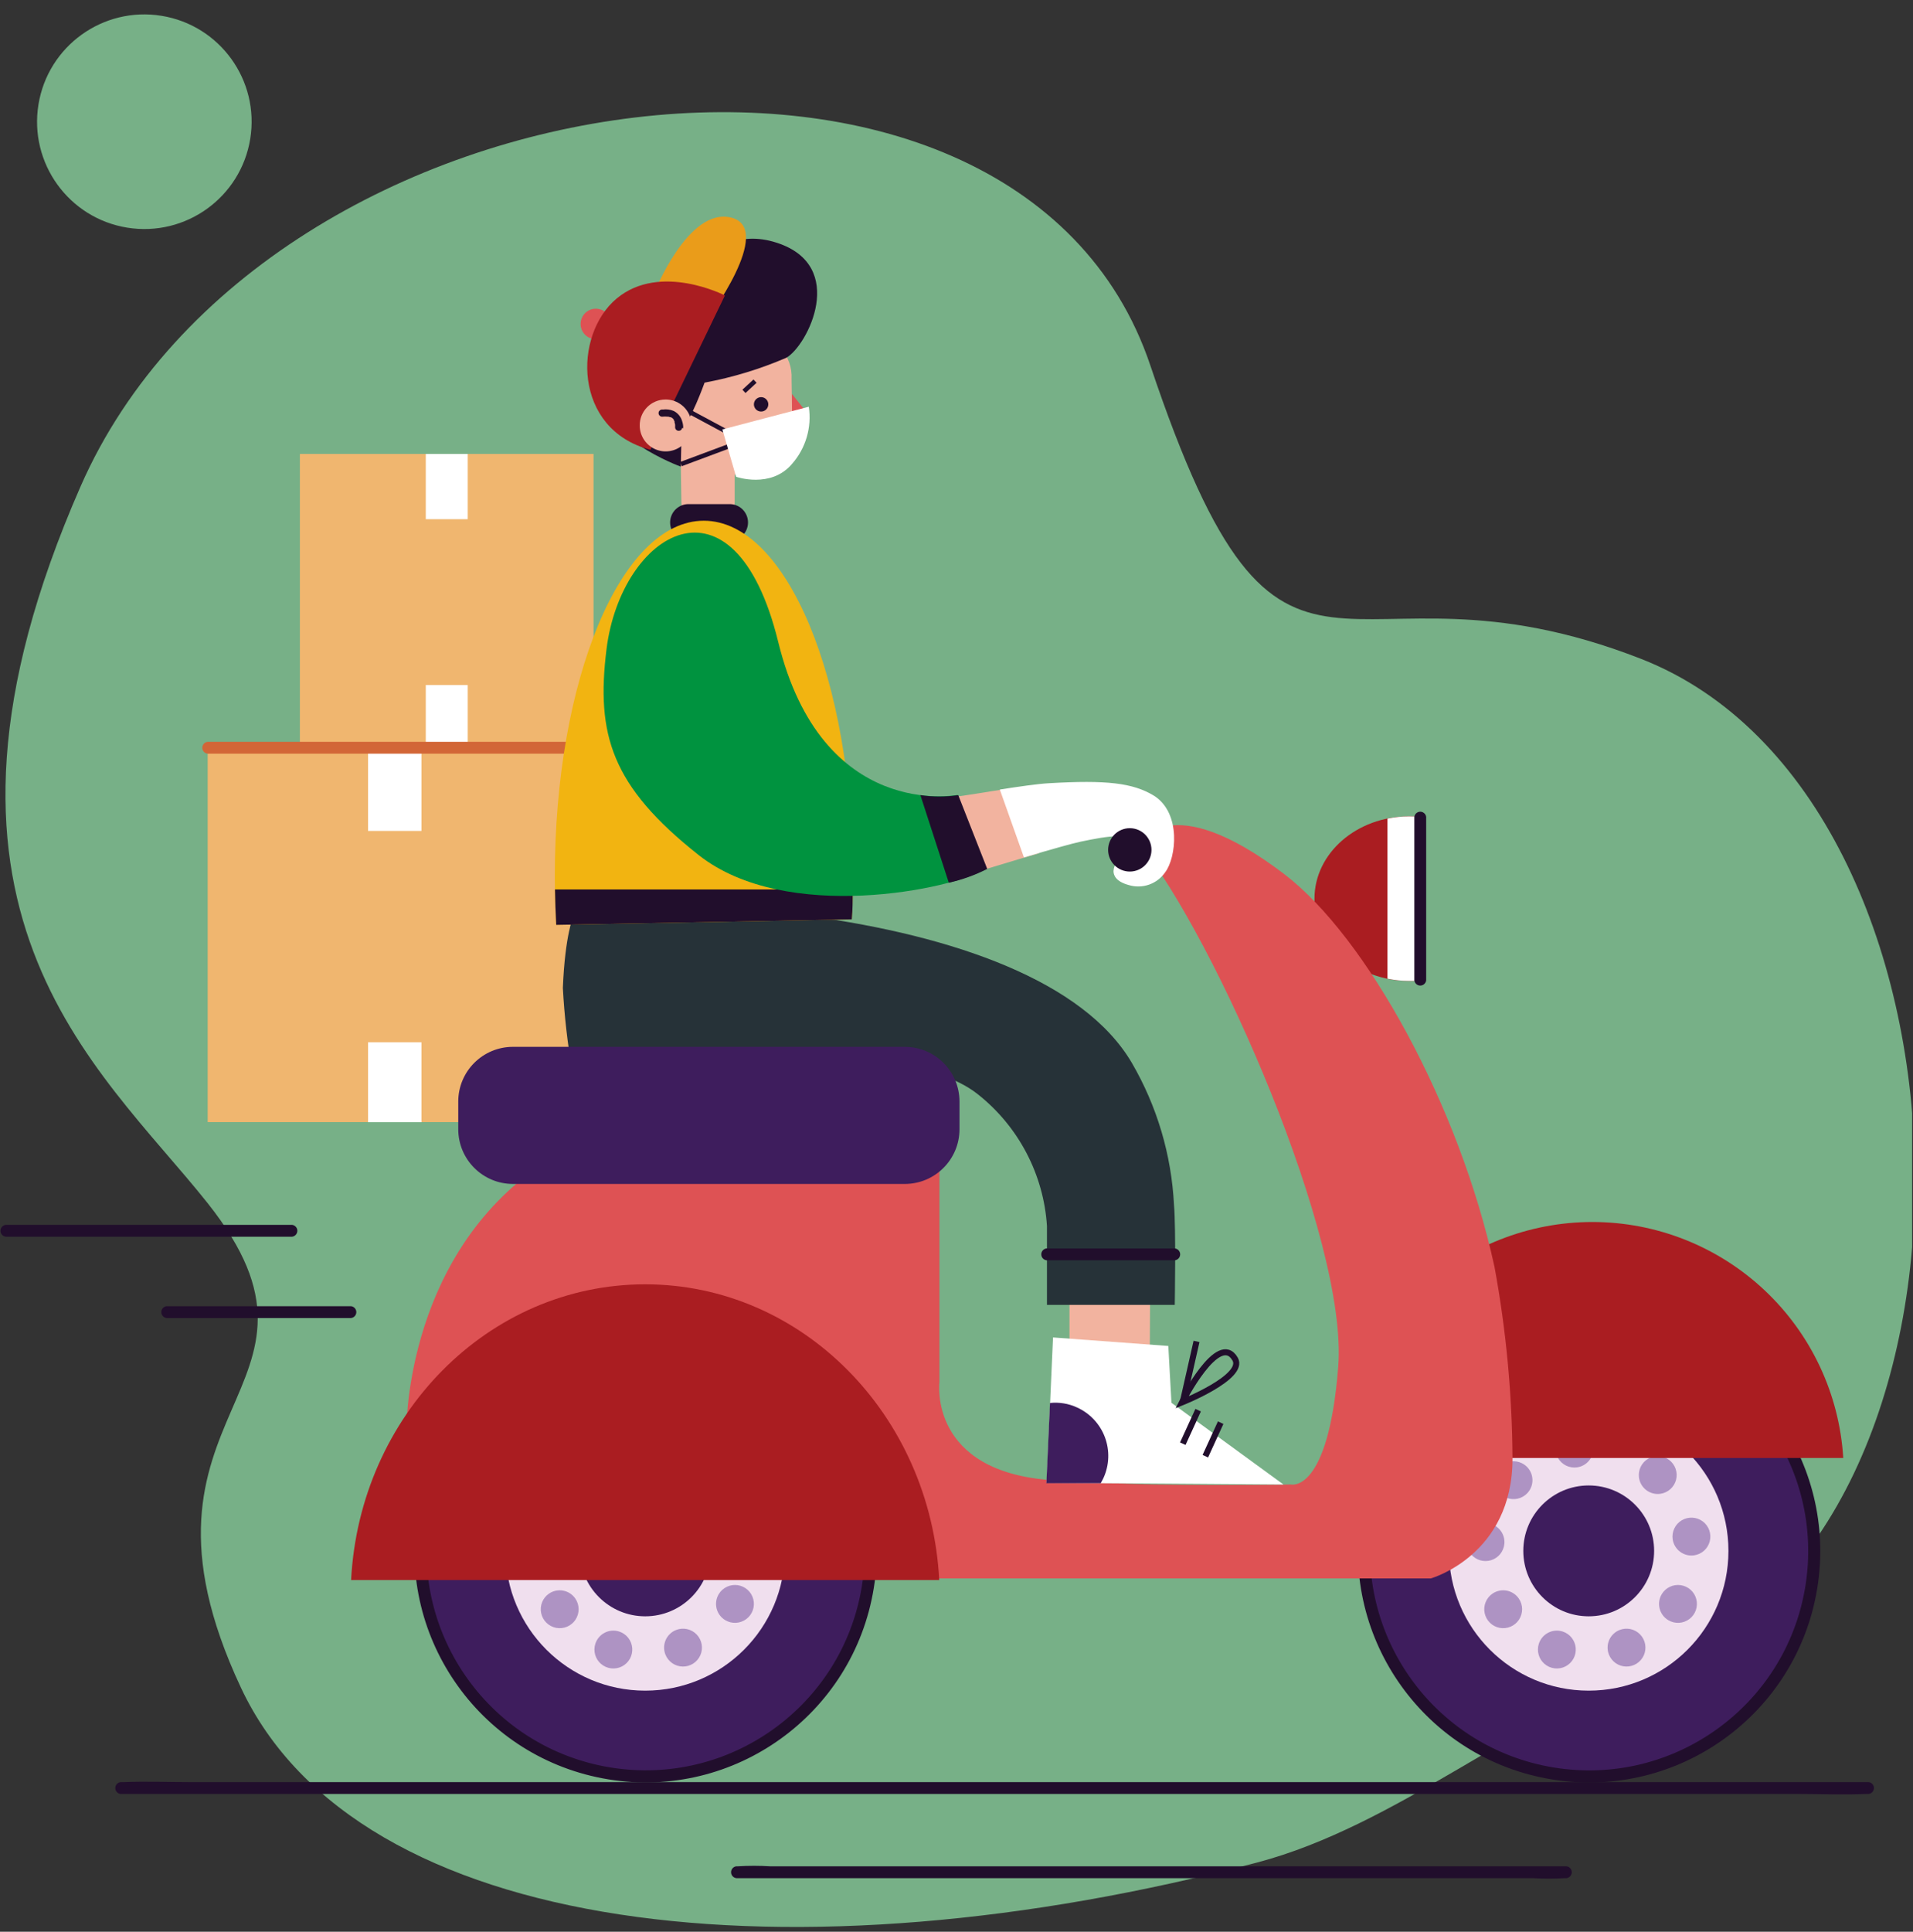 <svg width="317" height="320" viewBox="0 0 317 320" fill="none" xmlns="http://www.w3.org/2000/svg">
<rect x="0" y="0" width="317" height="320" fill="#333333" stroke="none"/>
<g clip-path="url(#clip0_9_1265)">
<g opacity="0.71">
<path d="M34.384 199.278C16.22 176.455 -17.381 150.651 13.365 80.549C44.11 10.447 168.423 -5.569 190.619 60.533C212.816 126.635 221.6 89.459 271.984 109.161C330.761 132.22 333.161 254.463 274.714 275.953C251.514 284.471 231.31 302.463 208.314 308.533C131.796 328.706 59.294 320.973 39.906 279.529C18.086 232.957 59.341 230.651 34.384 199.278Z" fill="#92E3A9"/>
<path d="M41.467 23C43.033 13.308 36.446 4.182 26.755 2.616C17.063 1.049 7.937 7.636 6.37 17.328C4.804 27.019 11.391 36.146 21.082 37.712C30.774 39.278 39.9 32.692 41.467 23Z" fill="#92E3A9"/>
</g>
<path d="M96.424 123.874H34.416V185.882H96.424V123.874Z" fill="#F0B66F"/>
<path d="M69.835 123.874H60.988V137.647H69.835V123.874Z" fill="white"/>
<path d="M69.835 172.659H60.988V185.898H69.835V172.659Z" fill="white"/>
<path d="M98.353 75.2H49.694V123.859H98.353V75.2Z" fill="#F0B66F"/>
<path d="M77.506 75.2H70.557V86.008H77.506V75.2Z" fill="white"/>
<path d="M77.506 113.474H70.557V123.859H77.506V113.474Z" fill="white"/>
<path d="M34.384 124.847H101.145C101.384 124.817 101.603 124.701 101.762 124.52C101.921 124.34 102.009 124.107 102.009 123.867C102.009 123.626 101.921 123.394 101.762 123.213C101.603 123.033 101.384 122.916 101.145 122.886H34.384C34.146 122.916 33.926 123.033 33.767 123.213C33.608 123.394 33.52 123.626 33.52 123.867C33.52 124.107 33.608 124.34 33.767 124.52C33.926 124.701 34.146 124.817 34.384 124.847Z" fill="#D26637"/>
<path d="M235.341 135.326C234.731 135.262 234.119 135.231 233.506 135.231C224.831 135.231 217.82 141.333 217.82 148.863C217.82 156.392 224.863 162.494 233.506 162.494C234.133 162.494 234.745 162.494 235.341 162.4V135.326Z" fill="#AA1D21"/>
<path d="M229.914 135.608V162.118C231.095 162.364 232.299 162.49 233.506 162.494C234.133 162.494 234.745 162.494 235.341 162.4V135.326C234.732 135.262 234.119 135.231 233.506 135.231C232.299 135.235 231.095 135.361 229.914 135.608Z" fill="white"/>
<path d="M234.369 135.326V162.4C234.399 162.639 234.515 162.858 234.696 163.017C234.876 163.176 235.108 163.264 235.349 163.264C235.59 163.264 235.822 163.176 236.002 163.017C236.183 162.858 236.299 162.639 236.329 162.4V135.326C236.299 135.087 236.183 134.867 236.002 134.708C235.822 134.549 235.59 134.462 235.349 134.462C235.108 134.462 234.876 134.549 234.696 134.708C234.515 134.867 234.399 135.087 234.369 135.326Z" fill="#210E2C"/>
<path d="M300.141 262.988C303.466 242.657 289.681 223.479 269.35 220.154C249.019 216.828 229.841 230.614 226.515 250.945C223.19 271.276 236.975 290.453 257.306 293.779C277.637 297.105 296.815 283.319 300.141 262.988Z" fill="#3E1D5D" stroke="#210E2C" stroke-width="2" stroke-miterlimit="10"/>
<path d="M263.263 280.063C276.05 280.063 286.416 269.697 286.416 256.91C286.416 244.123 276.05 233.757 263.263 233.757C250.476 233.757 240.11 244.123 240.11 256.91C240.11 269.697 250.476 280.063 263.263 280.063Z" fill="#F0DFEE"/>
<path d="M263.263 267.749C269.249 267.749 274.102 262.896 274.102 256.91C274.102 250.923 269.249 246.071 263.263 246.071C257.276 246.071 252.424 250.923 252.424 256.91C252.424 262.896 257.276 267.749 263.263 267.749Z" fill="#3E1D5D"/>
<path d="M261.318 243.074C260.704 243.158 260.08 243.058 259.523 242.787C258.966 242.516 258.502 242.086 258.189 241.552C257.876 241.018 257.728 240.403 257.764 239.785C257.799 239.166 258.017 238.573 258.39 238.078C258.762 237.583 259.273 237.21 259.857 237.005C260.441 236.8 261.073 236.773 261.673 236.926C262.273 237.08 262.814 237.407 263.228 237.868C263.642 238.328 263.911 238.901 264 239.514C264.06 239.924 264.038 240.342 263.935 240.743C263.832 241.145 263.651 241.522 263.401 241.853C263.152 242.184 262.839 242.463 262.482 242.672C262.124 242.882 261.728 243.019 261.318 243.074Z" fill="#AE93C3"/>
<path d="M253.082 247.357C252.656 247.806 252.107 248.12 251.503 248.258C250.9 248.396 250.269 248.352 249.69 248.132C249.111 247.912 248.61 247.525 248.251 247.021C247.891 246.517 247.689 245.918 247.669 245.299C247.649 244.68 247.813 244.069 248.14 243.543C248.467 243.017 248.943 242.6 249.506 242.343C250.07 242.087 250.697 242.003 251.308 242.103C251.92 242.202 252.488 242.48 252.941 242.902C253.245 243.184 253.489 243.524 253.661 243.901C253.832 244.278 253.927 244.686 253.94 245.1C253.954 245.514 253.884 245.927 253.737 246.314C253.59 246.702 253.367 247.056 253.082 247.357Z" fill="#AE93C3"/>
<path d="M249.286 255.749C249.228 256.366 248.989 256.951 248.599 257.432C248.208 257.913 247.684 258.268 247.093 258.451C246.501 258.635 245.868 258.639 245.274 258.464C244.68 258.289 244.151 257.941 243.754 257.466C243.357 256.99 243.11 256.408 243.044 255.792C242.977 255.176 243.094 254.555 243.381 254.005C243.667 253.456 244.109 253.004 244.652 252.705C245.195 252.407 245.814 252.276 246.431 252.329C246.844 252.365 247.245 252.482 247.613 252.673C247.98 252.864 248.306 253.127 248.571 253.445C248.836 253.762 249.036 254.13 249.159 254.525C249.282 254.921 249.325 255.337 249.286 255.749Z" fill="#AE93C3"/>
<path d="M251.686 264.816C252.035 265.329 252.223 265.934 252.228 266.554C252.232 267.175 252.053 267.782 251.712 268.301C251.372 268.819 250.885 269.225 250.314 269.467C249.743 269.709 249.112 269.776 248.503 269.66C247.894 269.543 247.332 269.249 246.89 268.814C246.448 268.379 246.145 267.823 246.019 267.215C245.893 266.608 245.95 265.977 246.182 265.402C246.415 264.827 246.813 264.333 247.325 263.984C247.666 263.752 248.049 263.59 248.453 263.506C248.857 263.422 249.273 263.419 249.678 263.496C250.083 263.573 250.469 263.73 250.813 263.956C251.158 264.182 251.455 264.475 251.686 264.816Z" fill="#AE93C3"/>
<path d="M258.965 270.274C259.553 270.468 260.071 270.832 260.453 271.319C260.835 271.807 261.064 272.396 261.112 273.014C261.159 273.631 261.023 274.249 260.72 274.789C260.417 275.33 259.961 275.768 259.409 276.049C258.857 276.331 258.234 276.442 257.619 276.37C257.004 276.298 256.424 276.046 255.952 275.645C255.48 275.244 255.137 274.712 254.967 274.116C254.797 273.52 254.807 272.888 254.996 272.298C255.122 271.904 255.325 271.538 255.594 271.222C255.862 270.907 256.19 270.648 256.559 270.46C256.928 270.271 257.33 270.158 257.743 270.126C258.156 270.095 258.571 270.145 258.965 270.274Z" fill="#AE93C3"/>
<path d="M268.392 270.008C268.97 269.783 269.602 269.735 270.208 269.87C270.813 270.005 271.366 270.316 271.794 270.764C272.223 271.212 272.51 271.778 272.617 272.389C272.725 273 272.649 273.629 272.399 274.196C272.149 274.764 271.736 275.245 271.213 275.579C270.69 275.912 270.08 276.083 269.459 276.069C268.839 276.056 268.237 275.859 267.729 275.503C267.22 275.147 266.829 274.649 266.604 274.071C266.454 273.687 266.382 273.277 266.391 272.865C266.4 272.452 266.49 272.046 266.656 271.669C266.822 271.291 267.061 270.95 267.359 270.666C267.657 270.381 268.008 270.157 268.392 270.008Z" fill="#AE93C3"/>
<path d="M275.357 264.094C275.673 263.56 276.141 263.132 276.701 262.864C277.26 262.596 277.887 262.5 278.501 262.588C279.115 262.677 279.69 262.945 280.151 263.359C280.613 263.774 280.942 264.316 281.095 264.917C281.249 265.519 281.221 266.152 281.014 266.737C280.808 267.322 280.433 267.833 279.936 268.205C279.439 268.577 278.843 268.793 278.224 268.827C277.604 268.86 276.989 268.709 276.455 268.392C275.739 267.968 275.222 267.276 275.016 266.47C274.81 265.664 274.933 264.81 275.357 264.094Z" fill="#AE93C3"/>
<path d="M277.176 254.98C277.09 254.366 277.187 253.74 277.456 253.18C277.725 252.621 278.154 252.154 278.688 251.839C279.222 251.524 279.838 251.374 280.458 251.408C281.077 251.443 281.673 251.66 282.169 252.033C282.665 252.406 283.039 252.918 283.244 253.504C283.449 254.09 283.476 254.723 283.321 255.324C283.166 255.925 282.836 256.466 282.374 256.88C281.911 257.293 281.336 257.56 280.722 257.647C279.898 257.763 279.062 257.548 278.397 257.048C277.732 256.548 277.293 255.804 277.176 254.98Z" fill="#AE93C3"/>
<path d="M271.592 244.769C271.509 244.155 271.609 243.531 271.88 242.974C272.151 242.417 272.58 241.953 273.115 241.64C273.649 241.327 274.264 241.179 274.882 241.214C275.5 241.25 276.094 241.468 276.589 241.841C277.083 242.213 277.456 242.724 277.661 243.308C277.866 243.892 277.894 244.524 277.74 245.124C277.587 245.724 277.259 246.265 276.799 246.679C276.338 247.093 275.766 247.362 275.153 247.451C274.743 247.511 274.325 247.489 273.923 247.386C273.522 247.283 273.144 247.102 272.813 246.852C272.482 246.603 272.204 246.29 271.994 245.933C271.785 245.575 271.648 245.179 271.592 244.769Z" fill="#AE93C3"/>
<path d="M305.443 241.521C304.793 230.938 300.13 221.002 292.406 213.738C284.682 206.474 274.478 202.429 263.875 202.429C253.271 202.429 243.067 206.474 235.343 213.738C227.619 221.002 222.956 230.938 222.306 241.521H305.443Z" fill="#AA1D21"/>
<path d="M67.326 237.474C67.326 237.474 66.745 209.239 88.957 193.443C111.169 177.647 155.671 187.686 155.671 187.686V228.972C155.671 228.972 153.788 243.89 174.494 245.208C180.188 245.553 186.541 245.835 191.467 245.914C204.518 246.102 213.914 245.914 213.914 245.914C213.914 245.914 220.11 247.482 221.757 226.4C223.404 205.318 201.365 155.341 188.816 139.796C188.816 139.796 193.6 130.165 212.831 144.816C226.4 155.169 241.82 183.09 247.655 209.882C249.583 220.357 250.58 230.981 250.635 241.631C250.635 257.663 237.098 261.474 237.098 261.474H69.616L67.326 237.474Z" fill="#DE5254"/>
<path d="M143.796 262.977C147.121 242.646 133.336 223.468 113.005 220.142C92.674 216.816 73.496 230.602 70.17 250.933C66.845 271.264 80.63 290.442 100.961 293.768C121.292 297.093 140.47 283.308 143.796 262.977Z" fill="#3E1D5D" stroke="#210E2C" stroke-width="2" stroke-miterlimit="10"/>
<path d="M106.918 280.063C119.705 280.063 130.071 269.697 130.071 256.91C130.071 244.123 119.705 233.757 106.918 233.757C94.131 233.757 83.765 244.123 83.765 256.91C83.765 269.697 94.131 280.063 106.918 280.063Z" fill="#F0DFEE"/>
<path d="M106.918 267.749C112.904 267.749 117.757 262.896 117.757 256.91C117.757 250.923 112.904 246.071 106.918 246.071C100.931 246.071 96.078 250.923 96.078 256.91C96.078 262.896 100.931 267.749 106.918 267.749Z" fill="#3E1D5D"/>
<path d="M104.973 243.075C104.561 243.132 104.141 243.108 103.739 243.004C103.336 242.899 102.958 242.717 102.626 242.466C102.293 242.216 102.014 241.902 101.803 241.544C101.592 241.185 101.454 240.789 101.396 240.377C101.338 239.965 101.362 239.545 101.467 239.143C101.571 238.74 101.754 238.362 102.004 238.03C102.255 237.697 102.568 237.418 102.927 237.207C103.286 236.996 103.682 236.858 104.094 236.8C104.926 236.684 105.77 236.902 106.441 237.408C107.112 237.914 107.554 238.666 107.671 239.498C107.787 240.33 107.568 241.174 107.062 241.845C106.556 242.516 105.805 242.958 104.973 243.075Z" fill="#AE93C3"/>
<path d="M96.737 247.357C96.313 247.808 95.765 248.123 95.162 248.263C94.558 248.403 93.927 248.362 93.348 248.144C92.768 247.925 92.266 247.541 91.905 247.038C91.543 246.535 91.339 245.936 91.317 245.318C91.295 244.699 91.457 244.087 91.782 243.56C92.107 243.033 92.581 242.614 93.144 242.356C93.707 242.098 94.333 242.012 94.945 242.109C95.556 242.206 96.126 242.482 96.581 242.902C96.885 243.183 97.131 243.522 97.304 243.899C97.477 244.275 97.573 244.683 97.588 245.097C97.602 245.511 97.535 245.924 97.389 246.312C97.243 246.7 97.021 247.055 96.737 247.357Z" fill="#AE93C3"/>
<path d="M92.988 255.749C92.93 256.366 92.691 256.951 92.301 257.432C91.91 257.913 91.386 258.268 90.795 258.451C90.203 258.635 89.57 258.639 88.976 258.464C88.382 258.289 87.853 257.941 87.457 257.466C87.059 256.99 86.812 256.408 86.746 255.792C86.679 255.176 86.796 254.555 87.083 254.005C87.369 253.456 87.811 253.004 88.354 252.705C88.897 252.407 89.516 252.276 90.133 252.329C90.546 252.365 90.947 252.482 91.315 252.673C91.682 252.864 92.008 253.127 92.273 253.445C92.538 253.762 92.738 254.13 92.861 254.525C92.984 254.921 93.027 255.337 92.988 255.749Z" fill="#AE93C3"/>
<path d="M95.341 264.816C95.69 265.329 95.878 265.934 95.883 266.554C95.888 267.175 95.708 267.782 95.368 268.301C95.027 268.819 94.54 269.225 93.969 269.467C93.398 269.709 92.767 269.776 92.158 269.66C91.549 269.543 90.987 269.249 90.545 268.814C90.103 268.379 89.8 267.823 89.674 267.215C89.548 266.608 89.605 265.977 89.837 265.402C90.07 264.827 90.468 264.333 90.981 263.984C91.321 263.752 91.704 263.59 92.108 263.506C92.512 263.422 92.928 263.419 93.333 263.496C93.738 263.573 94.124 263.73 94.469 263.956C94.813 264.182 95.11 264.475 95.341 264.816Z" fill="#AE93C3"/>
<path d="M102.62 270.274C103.208 270.468 103.726 270.832 104.108 271.319C104.49 271.807 104.719 272.396 104.767 273.014C104.814 273.631 104.678 274.249 104.375 274.789C104.072 275.33 103.616 275.768 103.064 276.049C102.512 276.331 101.889 276.442 101.274 276.37C100.659 276.298 100.079 276.046 99.607 275.645C99.135 275.244 98.792 274.712 98.622 274.116C98.452 273.52 98.462 272.888 98.651 272.298C98.777 271.904 98.98 271.538 99.249 271.222C99.517 270.907 99.845 270.648 100.214 270.46C100.583 270.271 100.985 270.158 101.398 270.126C101.811 270.095 102.226 270.145 102.62 270.274Z" fill="#AE93C3"/>
<path d="M112.047 270.008C112.625 269.783 113.257 269.735 113.863 269.87C114.469 270.005 115.021 270.316 115.449 270.764C115.878 271.212 116.164 271.778 116.272 272.389C116.38 273 116.304 273.629 116.054 274.196C115.804 274.764 115.391 275.245 114.868 275.579C114.345 275.912 113.735 276.083 113.114 276.069C112.494 276.056 111.892 275.859 111.384 275.503C110.875 275.147 110.484 274.649 110.259 274.071C110.109 273.687 110.037 273.277 110.046 272.865C110.055 272.452 110.145 272.046 110.311 271.669C110.477 271.291 110.716 270.95 111.014 270.666C111.312 270.381 111.663 270.157 112.047 270.008Z" fill="#AE93C3"/>
<path d="M119.09 264.094C119.407 263.56 119.874 263.132 120.434 262.864C120.994 262.596 121.62 262.5 122.234 262.588C122.849 262.677 123.423 262.945 123.885 263.359C124.346 263.774 124.675 264.316 124.829 264.917C124.982 265.519 124.954 266.152 124.748 266.737C124.541 267.322 124.166 267.833 123.669 268.205C123.173 268.577 122.577 268.793 121.957 268.827C121.338 268.86 120.722 268.709 120.188 268.392C119.473 267.968 118.955 267.276 118.749 266.47C118.543 265.664 118.666 264.81 119.09 264.094Z" fill="#AE93C3"/>
<path d="M120.816 254.98C120.729 254.367 120.827 253.741 121.095 253.183C121.364 252.624 121.792 252.158 122.326 251.842C122.859 251.527 123.474 251.377 124.093 251.41C124.712 251.444 125.307 251.66 125.803 252.032C126.299 252.403 126.674 252.913 126.88 253.498C127.087 254.082 127.116 254.715 126.963 255.315C126.81 255.916 126.483 256.458 126.023 256.873C125.563 257.288 124.99 257.557 124.377 257.647C123.967 257.707 123.551 257.685 123.15 257.584C122.749 257.482 122.373 257.302 122.042 257.054C121.711 256.806 121.432 256.495 121.222 256.14C121.011 255.784 120.873 255.39 120.816 254.98Z" fill="#AE93C3"/>
<path d="M113.224 244.769C113.14 244.155 113.24 243.531 113.511 242.974C113.782 242.417 114.212 241.953 114.746 241.64C115.28 241.327 115.895 241.179 116.513 241.214C117.132 241.25 117.725 241.468 118.22 241.841C118.715 242.213 119.088 242.724 119.293 243.308C119.498 243.892 119.525 244.524 119.372 245.124C119.218 245.724 118.891 246.265 118.43 246.679C117.97 247.093 117.397 247.362 116.784 247.451C116.374 247.511 115.956 247.489 115.555 247.386C115.153 247.283 114.776 247.102 114.445 246.852C114.114 246.603 113.835 246.29 113.626 245.933C113.416 245.575 113.279 245.179 113.224 244.769Z" fill="#AE93C3"/>
<path d="M155.639 261.741C154.212 234.431 132.941 212.753 106.918 212.753C80.894 212.753 59.608 234.431 58.18 261.741H155.639Z" fill="#AA1D21"/>
<path d="M177.224 207.278V225.977H190.525L190.62 205.945L177.224 207.278Z" fill="#F2B39F"/>
<path d="M212.675 245.914L173.427 245.631L174.494 221.553L193.6 222.965L194.118 232.376L212.675 245.914Z" fill="white"/>
<path d="M173.992 232.408C175.533 232.247 177.089 232.507 178.494 233.161C179.548 233.64 180.496 234.322 181.286 235.168C182.075 236.014 182.69 237.007 183.095 238.092C183.5 239.176 183.688 240.329 183.646 241.485C183.605 242.642 183.336 243.779 182.855 244.831C182.714 245.129 182.557 245.412 182.4 245.694H173.396L173.992 232.408Z" fill="#3E1D5D"/>
<path d="M202.274 235.671L199.733 241.224" stroke="#210E2C" stroke-miterlimit="10"/>
<path d="M198.541 233.6L196 239.153" stroke="#210E2C" stroke-miterlimit="10"/>
<path d="M195.859 232.314C195.859 232.314 206.369 228.126 204.674 225.145C201.929 220.345 195.859 232.314 195.859 232.314Z" stroke="#210E2C" stroke-miterlimit="10"/>
<path d="M198.275 222.212L196 232.251" stroke="#210E2C" stroke-miterlimit="10"/>
<path d="M194.541 199.608C194.126 191.32 191.732 183.252 187.561 176.078C179.561 162.447 157.945 155.012 134.227 151.765C110.51 148.518 95.012 151.765 95.012 151.765C95.012 151.765 93.631 154.792 93.27 163.655C93.515 168.273 94.039 172.872 94.839 177.427C94.839 177.427 147.498 169.584 162.055 181.286C165.38 183.919 168.115 187.22 170.085 190.975C172.055 194.731 173.215 198.858 173.49 203.09V216.157H194.667C194.667 216.157 194.886 203.576 194.541 199.608Z" fill="#263238"/>
<path d="M173.412 208.769H194.698C194.937 208.738 195.156 208.622 195.315 208.442C195.474 208.261 195.562 208.029 195.562 207.788C195.562 207.548 195.474 207.315 195.315 207.135C195.156 206.954 194.937 206.838 194.698 206.808H173.412C173.173 206.838 172.954 206.954 172.795 207.135C172.636 207.315 172.548 207.548 172.548 207.788C172.548 208.029 172.636 208.261 172.795 208.442C172.954 208.622 173.173 208.738 173.412 208.769Z" fill="#210E2C"/>
<path d="M131.169 69.522L134.023 68.753L131.2 65.224L131.169 69.522Z" fill="#DE5254"/>
<path d="M124.518 55.373L119.137 55.451C117.296 55.603 115.589 56.476 114.387 57.88C113.186 59.284 112.587 61.106 112.722 62.949L112.831 71.294C112.816 71.529 112.816 71.765 112.831 72C112.792 72.249 112.792 72.504 112.831 72.753V77.835V78.118L112.91 83.2C112.914 83.64 113.005 84.075 113.178 84.48C113.35 84.885 113.601 85.251 113.916 85.559C114.231 85.867 114.603 86.109 115.012 86.272C115.421 86.435 115.858 86.516 116.298 86.51H118.431C118.872 86.506 119.306 86.415 119.711 86.242C120.116 86.069 120.483 85.818 120.79 85.504C121.098 85.189 121.34 84.816 121.503 84.407C121.667 83.999 121.747 83.562 121.741 83.122V78.62H124.878C128.455 78.62 131.341 75.2 131.294 71.121L131.169 62.776C131.219 61.853 131.088 60.929 130.781 60.057C130.474 59.185 129.997 58.382 129.38 57.694C128.762 57.006 128.014 56.447 127.18 56.049C126.346 55.651 125.441 55.421 124.518 55.373Z" fill="#F2B39F"/>
<path d="M110.306 52.925C110.306 52.925 115.812 36 128.737 40.22C140.518 44.047 133.82 57.255 130.306 59.263C125.955 61.137 121.41 62.52 116.753 63.388C116.753 63.388 114.353 70.086 112.957 70.918L112.816 77.302C112.816 77.302 99.231 72.408 98.949 64.11C98.667 55.812 106.055 51.043 110.306 52.925Z" fill="#210E2C"/>
<path d="M124.941 66.808C124.907 67.041 124.942 67.278 125.043 67.491C125.143 67.704 125.304 67.882 125.506 68.003C125.708 68.124 125.941 68.183 126.176 68.172C126.411 68.162 126.637 68.081 126.827 67.942C127.017 67.802 127.161 67.61 127.241 67.389C127.321 67.168 127.335 66.928 127.279 66.699C127.223 66.471 127.101 66.264 126.928 66.104C126.755 65.945 126.538 65.84 126.306 65.804C126.15 65.779 125.991 65.786 125.838 65.823C125.685 65.861 125.541 65.928 125.414 66.021C125.287 66.115 125.18 66.232 125.099 66.367C125.018 66.502 124.964 66.652 124.941 66.808Z" fill="#210E2C"/>
<path d="M130.337 75.012C129.739 75.174 129.103 75.129 128.533 74.885C127.964 74.639 127.494 74.209 127.2 73.663" stroke="black" stroke-width="0.5" stroke-miterlimit="10"/>
<path d="M123.278 64.831L125.114 63.137" stroke="#210E2C" stroke-width="0.75" stroke-miterlimit="10"/>
<path d="M100.565 55.404C100.23 55.756 99.802 56.004 99.33 56.119C98.858 56.234 98.363 56.21 97.905 56.051C97.446 55.892 97.043 55.604 96.744 55.221C96.445 54.839 96.262 54.378 96.218 53.895C96.174 53.411 96.27 52.925 96.495 52.495C96.72 52.065 97.064 51.709 97.487 51.469C97.909 51.229 98.391 51.116 98.876 51.144C99.361 51.171 99.827 51.338 100.22 51.624C100.764 52.081 101.105 52.735 101.17 53.443C101.234 54.151 101.017 54.855 100.565 55.404Z" fill="#DE5254"/>
<path d="M108.329 48.69C108.329 48.69 114.039 34.165 121.224 36.063C128.408 37.961 117.129 53.02 117.129 53.02L108.329 48.69Z" fill="#EA9C1A"/>
<path d="M107.78 74.51L120.126 48.941C120.126 48.941 109.427 43.435 102.196 49.443C94.965 55.451 94.918 71.153 107.78 74.51Z" fill="#AA1D21"/>
<path d="M106.008 70.494C106.011 71.346 106.267 72.178 106.744 72.884C107.221 73.59 107.897 74.138 108.687 74.459C109.476 74.78 110.343 74.859 111.177 74.687C112.012 74.514 112.776 74.097 113.373 73.489C113.97 72.881 114.372 72.109 114.53 71.272C114.687 70.435 114.592 69.569 114.257 68.786C113.921 68.003 113.361 67.337 112.646 66.873C111.931 66.409 111.095 66.168 110.243 66.18C109.681 66.184 109.126 66.299 108.609 66.519C108.092 66.738 107.623 67.057 107.23 67.458C106.836 67.859 106.526 68.333 106.316 68.854C106.106 69.375 106.001 69.933 106.008 70.494Z" fill="#F2B39F"/>
<path d="M113.208 70.965C113.227 70.577 113.174 70.188 113.051 69.82C112.953 69.446 112.777 69.097 112.533 68.796C112.29 68.496 111.985 68.251 111.639 68.078C111.065 67.837 110.436 67.756 109.82 67.843C109.734 67.829 109.647 67.834 109.564 67.857C109.48 67.88 109.403 67.921 109.337 67.977C109.271 68.033 109.219 68.103 109.182 68.181C109.146 68.26 109.127 68.345 109.127 68.431C109.127 68.518 109.146 68.603 109.182 68.682C109.219 68.76 109.271 68.83 109.337 68.886C109.403 68.942 109.48 68.983 109.564 69.006C109.647 69.029 109.734 69.034 109.82 69.02C110.07 68.988 110.323 68.988 110.573 69.02H110.761L111.059 69.114H111.184L111.404 69.255C111.294 69.161 111.514 69.333 111.404 69.255L111.498 69.333C111.558 69.383 111.611 69.441 111.655 69.506C111.561 69.365 111.655 69.506 111.655 69.506V69.6C111.706 69.662 111.748 69.731 111.78 69.804C111.78 69.71 111.78 69.945 111.78 69.804C111.78 69.898 111.78 69.929 111.78 69.992C111.827 70.114 111.858 70.24 111.875 70.369C111.875 70.369 111.875 70.463 111.875 70.525C111.882 70.64 111.882 70.756 111.875 70.871C111.897 71.01 111.969 71.137 112.077 71.228C112.185 71.32 112.321 71.37 112.463 71.37C112.604 71.37 112.741 71.32 112.849 71.228C112.956 71.137 113.028 71.01 113.051 70.871L113.208 70.965Z" fill="#210E2C"/>
<path d="M114.29 89.584H120.69C121.107 89.614 121.526 89.558 121.92 89.419C122.314 89.28 122.676 89.061 122.982 88.777C123.288 88.492 123.532 88.147 123.699 87.764C123.866 87.38 123.952 86.967 123.952 86.549C123.952 86.131 123.866 85.717 123.699 85.334C123.532 84.951 123.288 84.606 122.982 84.321C122.676 84.037 122.314 83.818 121.92 83.679C121.526 83.54 121.107 83.484 120.69 83.514H114.306C113.889 83.484 113.47 83.54 113.076 83.679C112.682 83.818 112.32 84.037 112.014 84.321C111.708 84.606 111.464 84.951 111.297 85.334C111.13 85.717 111.044 86.131 111.044 86.549C111.044 86.967 111.13 87.38 111.297 87.764C111.464 88.147 111.708 88.492 112.014 88.777C112.32 89.061 112.682 89.28 113.076 89.419C113.47 89.558 113.889 89.614 114.306 89.584H114.29Z" fill="#210E2C"/>
<path d="M114.588 68.392L120.722 71.686" stroke="#210E2C" stroke-width="0.75" stroke-miterlimit="10"/>
<path d="M121.333 73.71L112.847 76.878" stroke="#210E2C" stroke-width="0.75" stroke-miterlimit="10"/>
<path d="M134.024 67.373L119.702 71.137L121.977 78.98C121.977 78.98 127.718 81.004 131.247 76.847C132.373 75.566 133.205 74.054 133.685 72.417C134.165 70.781 134.28 69.059 134.024 67.373Z" fill="white"/>
<path d="M92.173 153.208C92.031 150.573 91.937 147.874 91.937 145.145C91.937 112.612 102.918 86.259 116.627 86.259C130.337 86.259 141.318 112.612 141.318 145.145C141.318 147.561 141.318 149.945 141.145 152.298L92.173 153.208Z" fill="#F2B411"/>
<path d="M141.302 147.341C141.302 149.004 141.302 150.667 141.145 152.298L92.173 153.208C92.063 151.278 92 149.318 91.969 147.341H141.302Z" fill="#210E2C"/>
<path d="M167.718 130.541C163.341 131.2 158.133 132.11 154.306 132.533L158.62 145.443C162.494 144.22 167.827 142.604 172.157 141.349L167.718 130.541Z" fill="#F2B39F"/>
<path d="M191.247 131.827C187.733 129.678 183.325 129.192 173.867 129.741C171.906 129.851 168.91 130.29 165.678 130.792L169.678 142.039C173.898 140.784 177.663 139.718 179.09 139.42C183.482 138.51 187.906 137.663 188.612 140.267C189.318 142.871 188.784 143.404 187.435 143.404C186.855 143.404 184.737 141.663 184.518 144.298C184.518 145.051 184.973 146.039 187.012 146.604C188.121 146.948 189.311 146.927 190.407 146.543C191.503 146.159 192.447 145.432 193.098 144.471C194.886 142.102 195.796 134.745 191.247 131.827Z" fill="white"/>
<path d="M187.216 144.377C189.2 144.377 190.808 142.768 190.808 140.784C190.808 138.8 189.2 137.192 187.216 137.192C185.232 137.192 183.624 138.8 183.624 140.784C183.624 142.768 185.232 144.377 187.216 144.377Z" fill="#210E2C"/>
<path d="M158.651 131.686C158.651 131.686 136.267 136.094 128.957 106.337C121.647 76.58 102.902 88.22 100.502 107.561C98.761 121.678 101.302 130.212 115.78 141.647C130.259 153.082 157.898 147.326 163.451 143.906L158.651 131.686Z" fill="#00933F"/>
<path d="M157.223 146.227L152.518 131.718C154.597 132.029 156.712 132.029 158.792 131.718L163.592 143.937C161.574 144.965 159.434 145.734 157.223 146.227Z" fill="#210E2C"/>
<path d="M149.929 173.412H85.004C79.996 173.412 75.937 177.471 75.937 182.478V187.059C75.937 192.066 79.996 196.126 85.004 196.126H149.929C154.937 196.126 158.996 192.066 158.996 187.059V182.478C158.996 177.471 154.937 173.412 149.929 173.412Z" fill="#3E1D5D"/>
<path d="M19.969 297.176H297.914C301.647 297.176 305.427 297.349 309.176 297.176H309.663C309.901 297.146 310.121 297.03 310.28 296.849C310.439 296.669 310.527 296.437 310.527 296.196C310.527 295.955 310.439 295.723 310.28 295.543C310.121 295.362 309.901 295.246 309.663 295.216H31.718C27.984 295.216 24.188 295.059 20.455 295.216H19.969C19.73 295.246 19.511 295.362 19.351 295.543C19.192 295.723 19.105 295.955 19.105 296.196C19.105 296.437 19.192 296.669 19.351 296.849C19.511 297.03 19.73 297.146 19.969 297.176Z" fill="#210E2C"/>
<path d="M122.008 311.122H253.992C255.773 311.231 257.56 311.231 259.341 311.122H259.592C259.831 311.091 260.05 310.975 260.209 310.795C260.368 310.614 260.456 310.382 260.456 310.141C260.456 309.901 260.368 309.668 260.209 309.488C260.05 309.307 259.831 309.191 259.592 309.161H127.608C125.826 309.051 124.04 309.051 122.259 309.161H122.008C121.769 309.191 121.55 309.307 121.391 309.488C121.232 309.668 121.144 309.901 121.144 310.141C121.144 310.382 121.232 310.614 121.391 310.795C121.55 310.975 121.769 311.091 122.008 311.122Z" fill="#210E2C"/>
<path d="M0.941 204.863H48.408C48.647 204.832 48.866 204.716 49.025 204.536C49.184 204.355 49.272 204.123 49.272 203.882C49.272 203.642 49.184 203.409 49.025 203.229C48.866 203.048 48.647 202.932 48.408 202.902H0.941C0.702 202.932 0.483 203.048 0.324 203.229C0.165 203.409 0.077 203.642 0.077 203.882C0.077 204.123 0.165 204.355 0.324 204.536C0.483 204.716 0.702 204.832 0.941 204.863Z" fill="#210E2C"/>
<path d="M27.592 218.337H58.18C58.419 218.307 58.638 218.191 58.797 218.01C58.957 217.83 59.044 217.597 59.044 217.357C59.044 217.116 58.957 216.884 58.797 216.703C58.638 216.523 58.419 216.407 58.18 216.376H27.592C27.354 216.407 27.134 216.523 26.975 216.703C26.816 216.884 26.728 217.116 26.728 217.357C26.728 217.597 26.816 217.83 26.975 218.01C27.134 218.191 27.354 218.307 27.592 218.337Z" fill="#210E2C"/>
</g>
<defs>
<clipPath id="clip0_9_1265">
<rect width="316.863" height="320" fill="white"/>
</clipPath>
</defs>
</svg>
